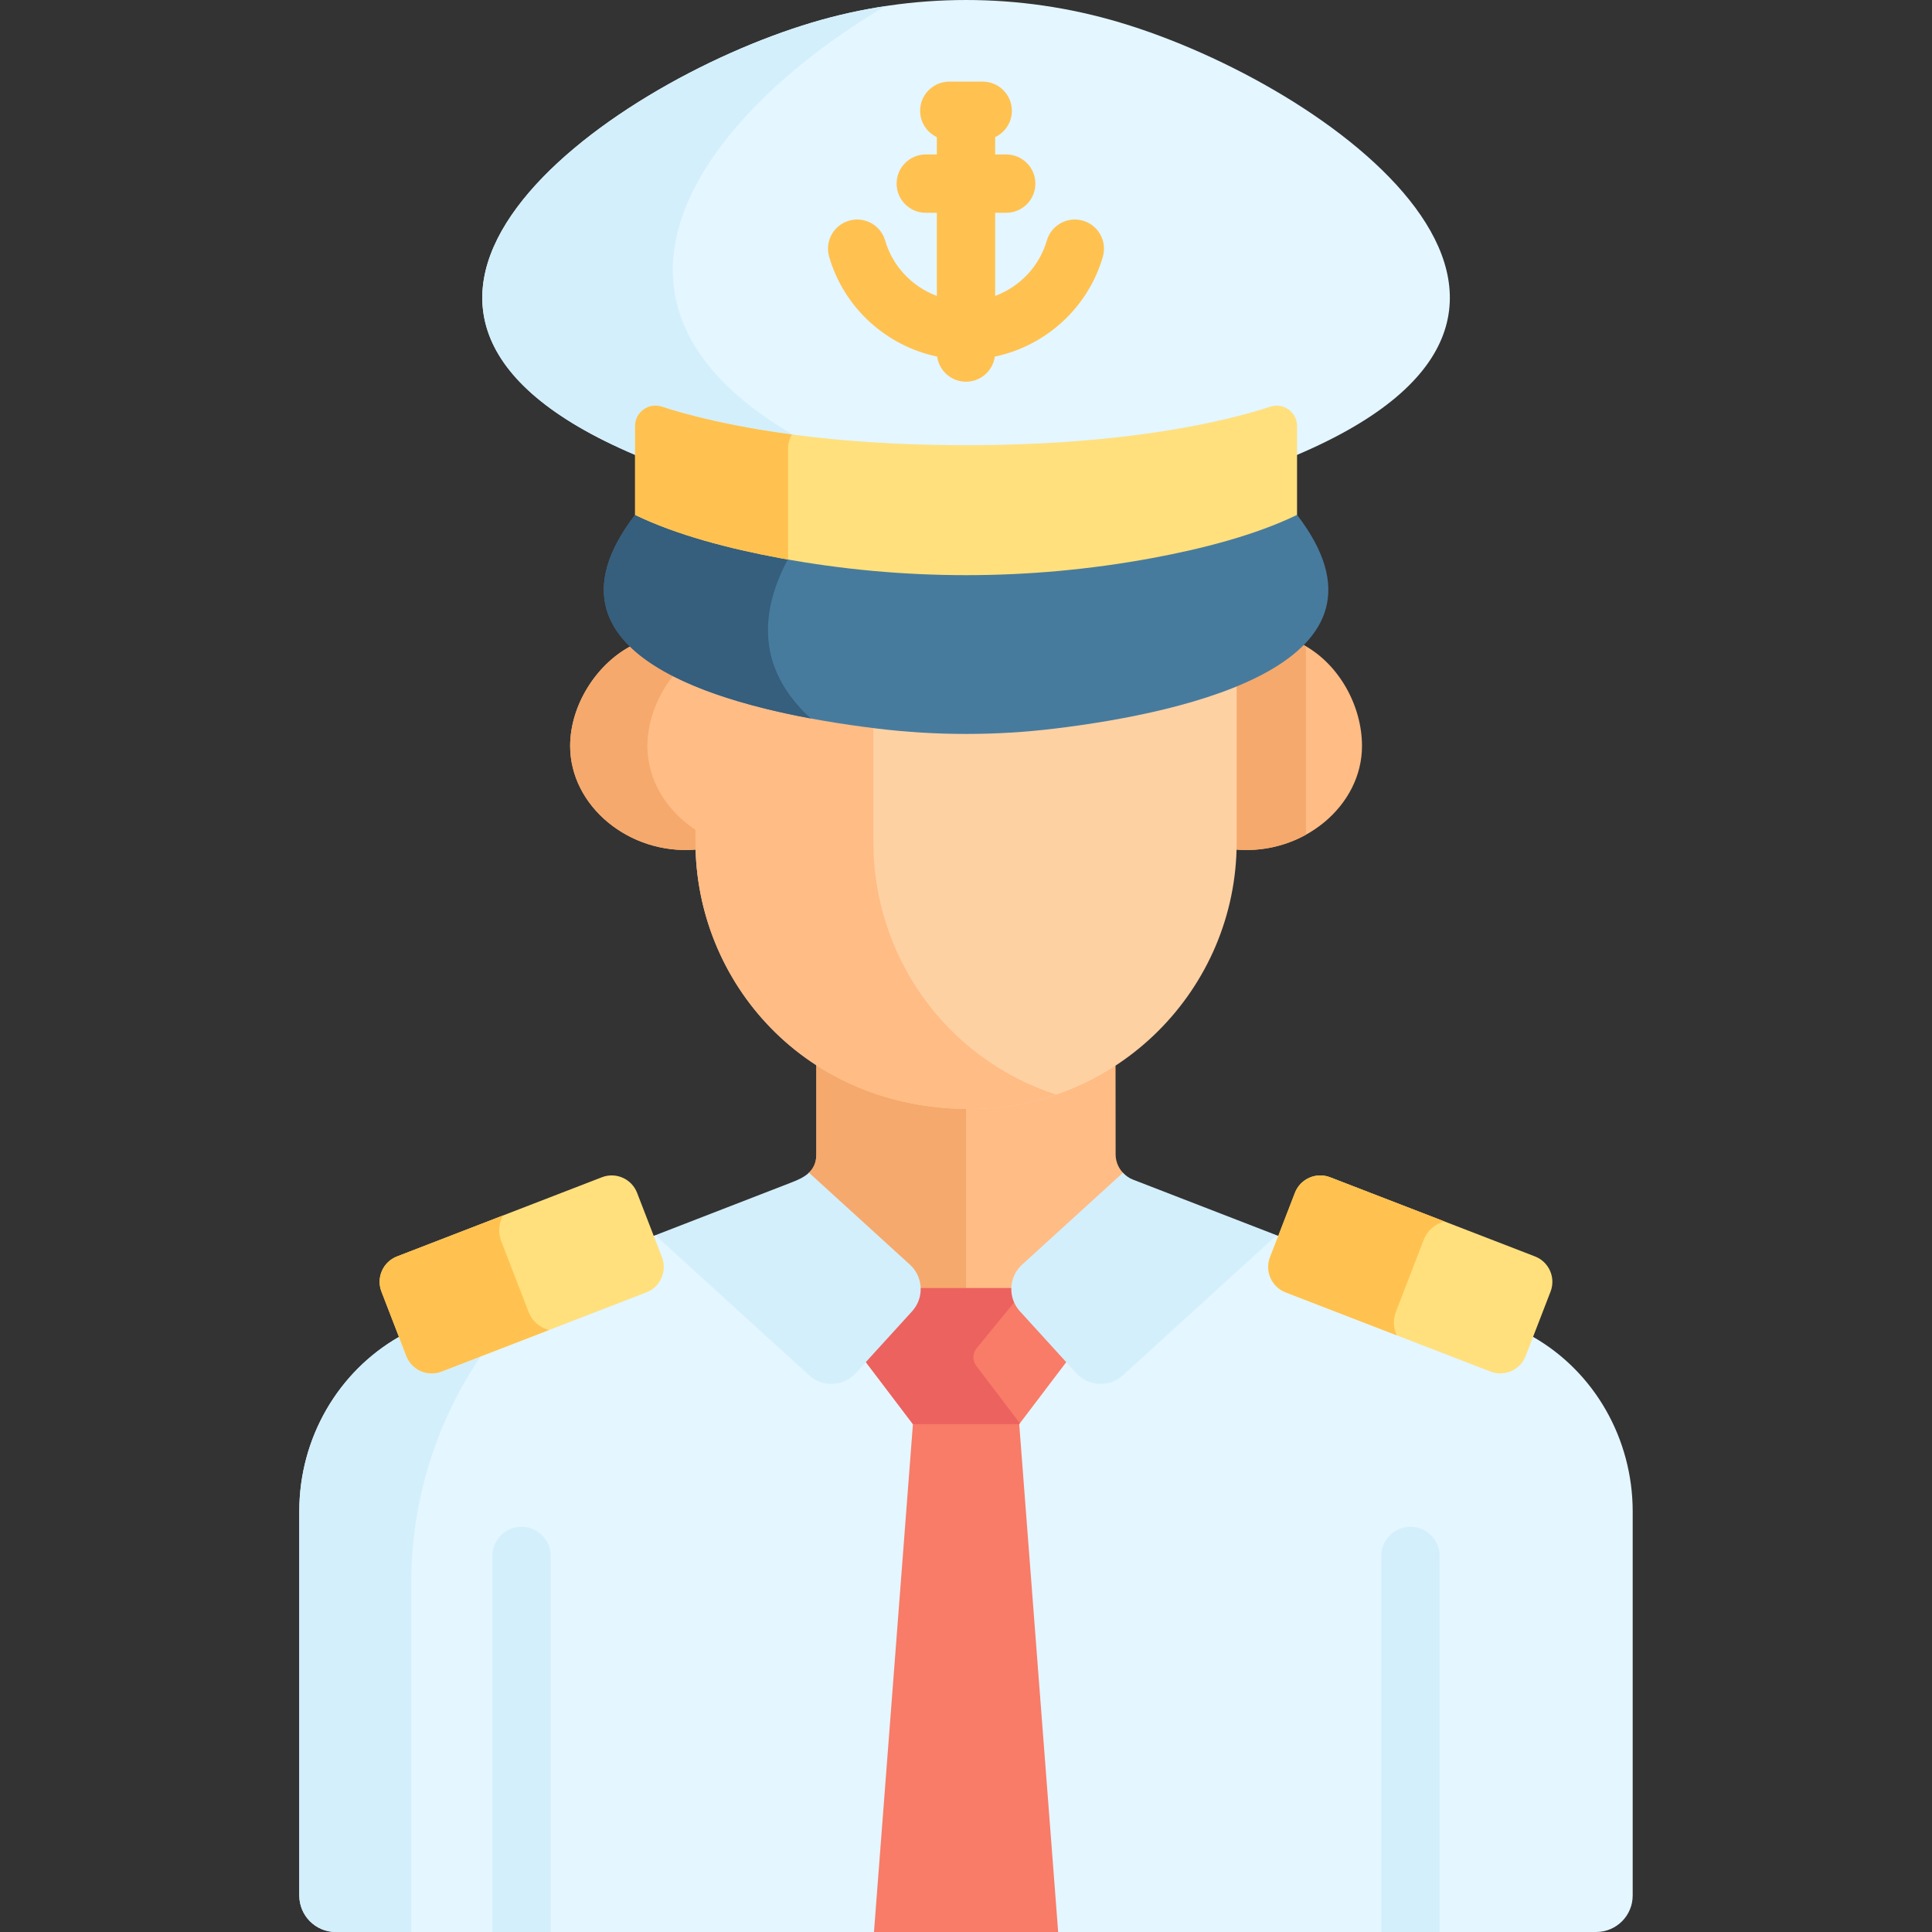 <svg id="Capa_1" enable-background="new 0 0 512 512" height="512" viewBox="0 0 512 512" width="512" xmlns="http://www.w3.org/2000/svg"><rect x="0" y="0" width="512" height="512" fill="#333333" stroke="none"/><g><path d="m406.278 354.28-10.903 2.701-51.509-21.119-5.11-8.34-.441-.171-2.227.527-57.467 33.566h-42.409l-60.823-34.101h-1.712l-.437.17-6.393 10.215-54.599 18.565-6.518-1.993c-16.043 9.193-26.414 26.728-26.414 46.198v101.83c0 5.341 4.329 9.67 9.67 9.67h334.026c5.341 0 9.67-4.33 9.67-9.67v-101.785c.001-19.156-10.062-36.923-26.404-46.263z" fill="#e4f6ff"/><path d="m108.986 419.387c0-20.996 6.182-41.522 17.776-59.027l7.694-11.617-22.208 7.551-6.518-1.993c-16.043 9.193-26.414 26.728-26.414 46.198v101.83c0 5.341 4.329 9.67 9.67 9.67h19.999c.001-21.302.001-63.251.001-92.612z" fill="#d3effb"/><path d="m169.423 170.09-2.473 1.257c-9.075 4.923-15.855 15.694-15.855 26.358 0 15.838 15.573 28.875 33.264 27.454l3.55-4.504v-40.756z" fill="#ffbc85"/><path d="m171.562 197.705c0-7.922 3.746-15.898 9.391-21.497l-11.531-6.118-2.473 1.257c-9.075 4.923-15.855 15.694-15.855 26.358 0 15.838 15.573 28.875 33.264 27.454l2.804-3.557c-9.222-4.788-15.6-13.766-15.6-23.897z" fill="#f5a96c"/><path d="m345.493 170.94-4.031-.85-15.839 10.489v43.209l2.056 1.371c17.665 1.419 33.266-11.597 33.266-27.454 0-10.708-6.121-21.706-15.452-26.765z" fill="#ffbc85"/><path d="m346.091 171.295c-.201-.116-.394-.245-.598-.355l-4.031-.85-15.839 10.489v43.209l2.056 1.371c6.676.536 13.056-.992 18.412-3.953z" fill="#f5a96c"/><path d="m297.129 310.248c-.924-1.215-1.472-2.711-1.477-4.311l-.02-23.558-2.476-1.803h-74.286l-2.527 1.697v23.621c0 2.25-.788 3.767-1.957 4.881l-1.697 3.454 29.704 29.703h28.158l27.049-28.502v-4.644c-.161-.173-.324-.345-.471-.538z" fill="#ffbc85"/><path d="m256 280.577h-37.129l-2.527 1.697v23.621c0 2.25-.788 3.767-1.957 4.881l-1.697 3.454 29.704 29.703h13.607v-63.356z" fill="#f5a96c"/><path d="m320.858 177.559h-128.771l-7.775 4.355v41.29c0 36.943 28.946 70.685 72.731 70.685 38.976 0 70.686-31.71 70.686-70.685v-41.29z" fill="#fed1a3"/><path d="m231.451 223.204v-41.29l7.775-4.355h-47.139l-7.775 4.355v41.29c0 36.943 28.946 70.685 72.731 70.685 7.989 0 15.663-1.351 22.831-3.805-29.862-9.804-48.423-37.307-48.423-66.88z" fill="#ffbc85"/><path d="m145.943 512v-99.65c0-4.267-3.459-7.726-7.726-7.726s-7.726 3.459-7.726 7.726v99.65z" fill="#d3effb"/><path d="m381.509 512v-99.65c0-4.267-3.459-7.726-7.726-7.726s-7.726 3.459-7.726 7.726v99.65z" fill="#d3effb"/><path d="m343.731 136.45-5.416-4.219h-162.403l-7.603 4.219c-30.108 39.182 28.856 52.332 64.058 56.619 15.711 1.913 31.594 1.913 47.305 0 35.202-4.286 94.167-17.437 64.059-56.619z" fill="#477b9e"/><path d="m215.894 137.345 9.215-5.114h-49.197l-7.603 4.219c-25.475 33.152 12.818 47.667 46.53 53.946-13.654-12.596-16.861-29.736 1.055-53.051z" fill="#365e7d"/><path d="m296.799 5.96c-26.608-7.946-54.951-7.946-81.558 0-55.378 16.538-137.645 76.031-46.932 114.589l5.369 4.471h166.411l3.642-4.471c90.713-38.558 8.446-98.052-46.932-114.589z" fill="#e4f6ff"/><path d="m234.615 1.63c-6.525.992-13 2.426-19.375 4.33-55.378 16.538-137.645 76.031-46.932 114.589l5.369 4.471h50.479l-5.369-5.183c-74.513-36.711-32.312-89.794 15.828-118.207z" fill="#d3effb"/><path d="m286.992 58.482c-4.098-1.19-8.384 1.172-9.571 5.271-1.996 6.889-7.208 12.252-13.695 14.672v-22.039h2.937c4.267 0 7.726-3.459 7.726-7.726s-3.459-7.726-7.726-7.726h-2.937v-4.594c2.615-1.238 4.429-3.894 4.429-6.98 0-4.267-3.459-7.726-7.726-7.726h-8.859c-4.267 0-7.726 3.459-7.726 7.726 0 3.086 1.814 5.742 4.43 6.98v4.594h-2.937c-4.267 0-7.726 3.459-7.726 7.726s3.459 7.726 7.726 7.726h2.937v22.039c-6.487-2.42-11.698-7.783-13.695-14.672-1.187-4.099-5.474-6.46-9.571-5.271-4.099 1.188-6.458 5.473-5.271 9.571 3.924 13.539 15.163 23.63 28.62 26.446.522 3.759 3.741 6.656 7.644 6.656s7.121-2.897 7.644-6.656c13.457-2.816 24.696-12.907 28.619-26.446 1.187-4.098-1.173-8.383-5.272-9.571z" fill="#ffc250"/><path d="m270.104 377.413-1.269-1.459h-25.411l-1.488 1.459-10.324 134.587h48.814z" fill="#f87c68"/><path d="m406.784 332.965-54.292-20.98c-3.715-1.436-7.89.412-9.326 4.127l-6.591 17.056c-1.436 3.715.412 7.89 4.127 9.326l54.292 20.98c3.715 1.436 7.89-.412 9.326-4.127l6.591-17.056c1.435-3.715-.412-7.891-4.127-9.326z" fill="#ffe07d"/><path d="m369.941 347.602 7.352-19.025c.972-2.516 3.073-4.257 5.499-4.883l-30.3-11.709c-3.715-1.436-7.89.412-9.326 4.127l-6.591 17.056c-1.436 3.715.412 7.89 4.127 9.326l29.444 11.378c-.881-1.908-1.023-4.155-.205-6.27z" fill="#ffc250"/><path d="m105.216 332.965 54.292-20.98c3.715-1.436 7.89.412 9.326 4.127l6.591 17.056c1.436 3.715-.412 7.89-4.127 9.326l-54.292 20.98c-3.715 1.436-7.89-.412-9.326-4.127l-6.591-17.056c-1.435-3.715.412-7.891 4.127-9.326z" fill="#ffe07d"/><path d="m140.068 347.659-7.245-18.748c-.899-2.327-.623-4.816.533-6.82l-28.14 10.874c-3.715 1.436-5.563 5.611-4.127 9.326l6.591 17.056c1.436 3.715 5.611 5.563 9.326 4.127l28.476-11.004c-2.389-.619-4.457-2.334-5.414-4.811z" fill="#ffc250"/><path d="m336.653 107.775c-11.54 3.768-37.548 10.201-80.633 10.201s-69.094-6.432-80.633-10.201c-3.493-1.14-7.078 1.455-7.078 5.129v23.546c10.907 5.303 24.923 8.961 38.537 11.474 32.492 6 65.856 6 98.348 0 13.613-2.514 27.63-6.171 38.537-11.474v-23.546c0-3.674-3.585-6.269-7.078-5.129z" fill="#ffe07d"/><g><path d="m208.837 118.904c0-1.391.38-2.663 1.018-3.756-16.539-2.196-27.872-5.219-34.468-7.373-3.492-1.14-7.078 1.455-7.078 5.129v23.546c10.907 5.303 24.923 8.961 38.537 11.474.662.122 1.327.227 1.991.344z" fill="#ffc250"/></g><path d="m271.064 343.393-3.05-2.036c-8.667 0-15.297 0-24.028 0l-1.421.944-13.109 16.053v2.61l12.479 16.448h28.169l12.459-16.425.823-2.325z" fill="#f87c68"/><path d="m257.958 359.698c0-.868.3-1.71.849-2.383l11.682-14.306-2.475-1.652h-24.028l-1.421.944-13.109 16.053v2.61l12.484 16.454c11.704-.003 16.46-.004 28.164-.006l.166-.219-11.546-15.219c-.497-.654-.766-1.454-.766-2.276z" fill="#ec625e"/><g fill="#d3effb"><path d="m285.201 363.883c3.256 3.575 8.795 3.834 12.37.577l40.744-37.109-38.081-14.748c-.977-.377-1.879-1.004-2.633-1.817l-26.736 24.351c-3.575 3.257-3.834 8.795-.578 12.37z"/><path d="m173.678 327.345 40.751 37.116c3.575 3.256 9.114 2.998 12.37-.577l14.914-16.375c3.256-3.575 2.998-9.114-.578-12.37l-26.749-24.363c-1.36 1.296-3.238 2.043-5.021 2.734v-.001z"/></g></g></svg>